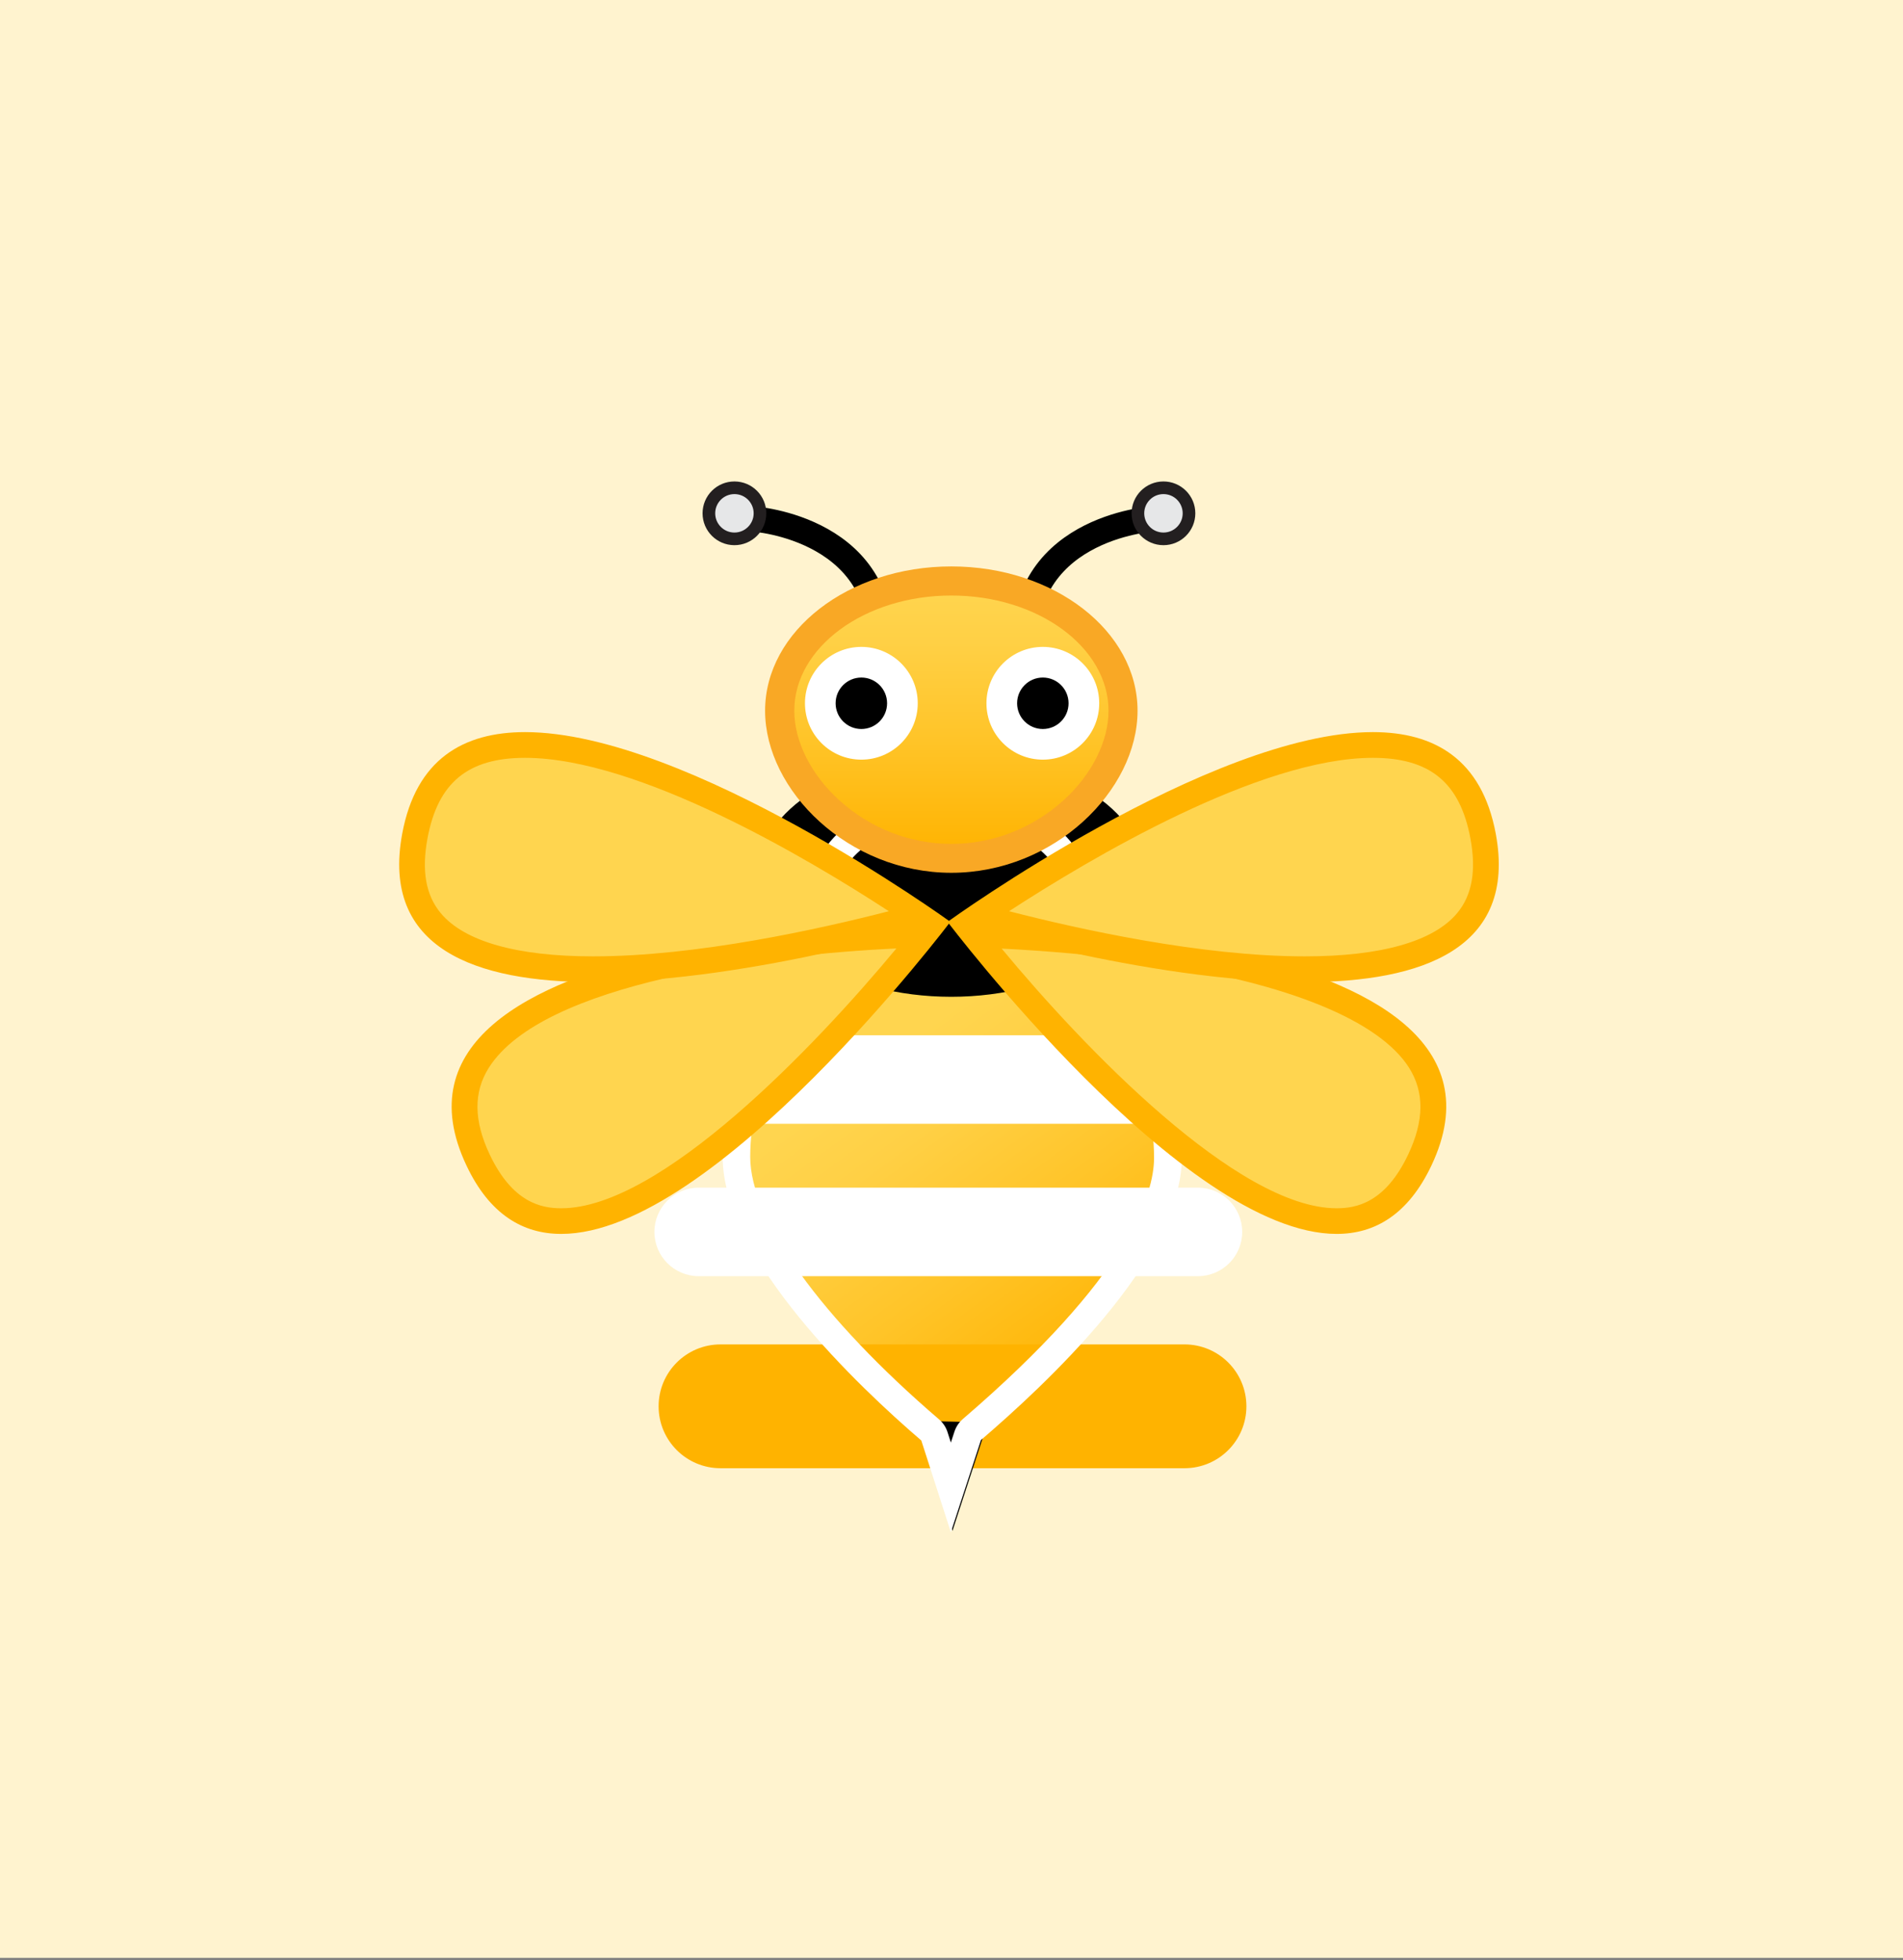 <svg width="200" height="206" viewBox="0 0 200 206" fill="none" xmlns="http://www.w3.org/2000/svg">
<rect x="0" y="0" width="200" height="206" fill="#808080" stroke="none"/>
<rect width="200" height="205.776" fill="#FFF3CF"/>
<path d="M79.153 54.545C79.153 54.545 93.92 55.475 92.472 69.466" stroke="black" stroke-width="2.656" stroke-miterlimit="10" stroke-linecap="round" stroke-linejoin="round"/>
<path d="M121.125 54.545C121.125 54.545 106.358 55.475 107.806 69.466" stroke="black" stroke-width="2.656" stroke-miterlimit="10" stroke-linecap="round" stroke-linejoin="round"/>
<path d="M124.079 121.44C124.079 135.23 100.096 153.804 100.096 153.804C100.096 153.804 76.122 135.23 76.122 121.44C76.122 107.651 86.862 96.47 100.105 96.47C113.348 96.47 124.079 107.651 124.079 121.44Z" fill="url(#paint0_linear)"/>
<path d="M99.971 104.765C111.236 104.765 120.368 99.093 120.368 92.097C120.368 85.101 111.236 79.429 99.971 79.429C88.706 79.429 79.575 85.101 79.575 92.097C79.575 99.093 88.706 104.765 99.971 104.765Z" fill="black"/>
<path d="M69.218 113.462C69.218 110.893 71.3 108.811 73.869 108.811H126.342C128.91 108.811 130.993 110.893 130.993 113.462V113.462C130.993 116.031 128.91 118.113 126.342 118.113H73.869C71.3 118.113 69.218 116.031 69.218 113.462V113.462Z" fill="white"/>
<path d="M68.777 129.476C68.777 126.908 70.859 124.825 73.428 124.825H125.901C128.469 124.825 130.552 126.908 130.552 129.476V129.476C130.552 132.045 128.469 134.127 125.901 134.127H73.428C70.859 134.127 68.777 132.045 68.777 129.476V129.476Z" fill="white"/>
<path d="M69.218 147.806C69.218 144.213 72.131 141.3 75.725 141.3H124.486C128.08 141.3 130.993 144.213 130.993 147.806V147.806C130.993 151.4 128.08 154.313 124.486 154.313H75.725C72.131 154.313 69.218 151.4 69.218 147.806V147.806Z" fill="#FFB300"/>
<path d="M96.385 149.336L100.105 160.891L103.816 149.499L96.385 149.336Z" fill="black"/>
<path d="M99.885 86.228C106.31 86.228 111.737 89.767 111.737 93.948C111.737 95.731 110.74 97.131 109.906 97.995C109.602 98.307 109.372 98.684 109.234 99.097C109.096 99.51 109.053 99.95 109.108 100.382C109.164 100.814 109.316 101.229 109.553 101.594C109.791 101.959 110.108 102.266 110.481 102.492C117.146 106.539 121.288 113.903 121.288 121.69C121.288 125.497 118.68 134.118 101.189 149.144C100.786 149.489 100.489 149.94 100.316 150.448L99.933 151.618L99.578 150.506C99.413 149.996 99.111 149.541 98.705 149.192C86.268 138.519 78.846 128.201 78.846 121.594C78.846 113.779 82.864 106.471 89.317 102.521C90.075 102.06 90.574 101.284 90.689 100.401C90.794 99.519 90.507 98.647 89.883 98.014C89.039 97.141 88.023 95.731 88.023 93.948C88.032 89.767 93.46 86.228 99.885 86.228V86.228ZM99.885 83.323C91.734 83.323 85.127 88.079 85.127 93.948C85.127 96.22 86.124 98.32 87.812 100.047C80.716 104.381 75.95 112.407 75.95 121.594C75.95 132.286 90.343 145.836 96.826 151.398L99.933 161.044L103.097 151.35C109.608 145.759 124.203 132.353 124.203 121.69C124.203 112.474 119.121 104.343 111.996 100.008C113.665 98.292 114.652 96.201 114.652 93.938C114.643 88.079 108.036 83.323 99.885 83.323V83.323Z" fill="white"/>
<path d="M99.981 90.217C89.653 90.217 81.934 82.028 81.934 74.711C81.934 67.184 90.027 61.066 99.981 61.066C109.934 61.066 118.028 67.184 118.028 74.711C118.028 82.028 110.318 90.217 99.981 90.217V90.217Z" fill="url(#paint1_linear)"/>
<path d="M99.981 62.59C109.091 62.59 116.503 68.028 116.503 74.711C116.503 77.914 114.739 81.424 111.776 84.109C108.515 87.062 104.325 88.693 99.99 88.693C95.646 88.693 91.456 87.062 88.205 84.109C85.242 81.424 83.478 77.914 83.478 74.711C83.468 68.028 90.88 62.59 99.981 62.59V62.59ZM99.981 59.532C89.174 59.532 80.409 66.321 80.409 74.702C80.409 83.083 89.174 91.733 99.981 91.733C110.788 91.733 119.553 83.083 119.553 74.702C119.553 66.33 110.798 59.532 99.981 59.532V59.532Z" fill="#F9A825"/>
<path d="M58.977 128.345C55.141 128.345 52.283 126.245 50.241 121.929C48.342 117.911 48.333 114.498 50.222 111.506C53.616 106.145 63.215 102.137 77.983 99.912C85.817 98.733 93.211 98.359 97.094 98.234C94.697 101.226 90.046 106.807 84.504 112.35C74.032 122.812 65.21 128.345 58.977 128.345C58.986 128.345 58.977 128.345 58.977 128.345Z" fill="url(#paint2_linear)"/>
<path d="M94.208 99.682C85.606 110.058 69.4 126.993 58.986 126.993C56.905 126.993 53.866 126.408 51.468 121.345C49.781 117.777 49.752 114.795 51.372 112.225C57.04 103.269 80.572 100.325 94.208 99.682V99.682ZM99.923 96.825C99.923 96.825 36.864 96.815 49.023 122.495C51.449 127.635 54.949 129.687 58.986 129.687C75.125 129.697 99.923 96.825 99.923 96.825Z" fill="#FFB300"/>
<path d="M62.333 101.859C53.789 101.859 48.054 100.171 45.283 96.834C43.442 94.619 42.895 91.685 43.605 87.858C44.804 81.424 48.591 78.298 55.189 78.298C68.835 78.298 89.739 91.618 96.672 96.297C90.516 97.994 75.087 101.859 62.333 101.859V101.859Z" fill="url(#paint3_linear)"/>
<path d="M55.179 79.65C67.108 79.65 84.954 90.256 93.412 95.77C86.201 97.63 73.255 100.516 62.333 100.516C54.326 100.516 48.793 98.944 46.319 95.971C44.746 94.082 44.295 91.512 44.928 88.108C46.021 82.258 49.176 79.65 55.179 79.65ZM55.179 76.946C48.706 76.946 43.73 79.784 42.272 87.619C40.019 99.73 50.049 103.221 62.333 103.221C78.98 103.221 99.779 96.815 99.779 96.815C99.779 96.815 72.287 76.946 55.179 76.946Z" fill="#FFB300"/>
<path d="M140.477 128.345C134.243 128.345 125.402 122.802 114.911 112.311C109.388 106.788 104.756 101.216 102.359 98.234C111.824 98.531 142.183 100.363 149.232 111.506C151.121 114.498 151.121 117.902 149.212 121.929C147.18 126.245 144.322 128.345 140.477 128.345V128.345Z" fill="url(#paint4_linear)"/>
<path d="M105.274 99.701C109.369 99.903 115.199 100.334 121.298 101.245C135.442 103.374 144.955 107.277 148.09 112.225C149.711 114.795 149.682 117.777 147.995 121.345C145.597 126.408 142.557 126.993 140.477 126.993C130.072 126.993 113.876 110.087 105.274 99.701V99.701ZM99.54 96.825C99.54 96.825 124.338 129.687 140.477 129.687C144.514 129.687 148.004 127.635 150.44 122.495C162.59 96.834 99.597 96.825 99.54 96.825V96.825Z" fill="#FFB300"/>
<path d="M137.13 101.859C124.366 101.859 108.947 97.994 102.8 96.297C109.733 91.608 130.638 78.288 144.284 78.288C150.881 78.288 154.669 81.415 155.867 87.849C156.577 91.675 156.03 94.609 154.189 96.825C151.408 100.171 145.674 101.859 137.13 101.859Z" fill="url(#paint5_linear)"/>
<path d="M144.284 76.946V79.65C150.286 79.65 153.441 82.258 154.535 88.108C155.167 91.512 154.717 94.082 153.144 95.971C150.67 98.944 145.137 100.516 137.13 100.516C126.208 100.516 113.262 97.63 106.051 95.77C114.509 90.265 132.354 79.65 144.284 79.65V76.946V76.946ZM144.284 76.946C127.176 76.946 99.693 96.815 99.693 96.815C99.693 96.815 120.483 103.221 137.139 103.221C149.423 103.221 159.454 99.73 157.2 87.619C155.733 79.784 150.747 76.946 144.284 76.946V76.946Z" fill="#FFB300"/>
<path d="M90.526 79.842C93.799 79.842 96.452 77.189 96.452 73.916C96.452 70.643 93.799 67.989 90.526 67.989C87.253 67.989 84.599 70.643 84.599 73.916C84.599 77.189 87.253 79.842 90.526 79.842Z" fill="white"/>
<path d="M90.526 76.62C92.019 76.62 93.23 75.409 93.23 73.915C93.23 72.422 92.019 71.211 90.526 71.211C89.032 71.211 87.821 72.422 87.821 73.915C87.821 75.409 89.032 76.62 90.526 76.62Z" fill="black"/>
<path d="M109.599 79.842C112.872 79.842 115.525 77.189 115.525 73.916C115.525 70.643 112.872 67.989 109.599 67.989C106.326 67.989 103.673 70.643 103.673 73.916C103.673 77.189 106.326 79.842 109.599 79.842Z" fill="white"/>
<path d="M109.599 76.62C111.092 76.62 112.303 75.409 112.303 73.915C112.303 72.422 111.092 71.211 109.599 71.211C108.105 71.211 106.895 72.422 106.895 73.915C106.895 75.409 108.105 76.62 109.599 76.62Z" fill="black"/>
<path d="M77.187 56.636C78.67 56.636 79.872 55.433 79.872 53.95C79.872 52.468 78.67 51.266 77.187 51.266C75.704 51.266 74.502 52.468 74.502 53.95C74.502 55.433 75.704 56.636 77.187 56.636Z" fill="#E6E7E8" stroke="#231F20" stroke-width="1.328" stroke-miterlimit="10" stroke-linecap="round"/>
<path d="M122.276 56.636C123.759 56.636 124.961 55.433 124.961 53.95C124.961 52.468 123.759 51.266 122.276 51.266C120.793 51.266 119.591 52.468 119.591 53.95C119.591 55.433 120.793 56.636 122.276 56.636Z" fill="#E6E7E8" stroke="#231F20" stroke-width="1.328" stroke-miterlimit="10" stroke-linecap="round"/>
<defs>
<linearGradient id="paint0_linear" x1="93.23" y1="110.879" x2="117.032" y2="143.295" gradientUnits="userSpaceOnUse">
<stop offset="0.001" stop-color="#FFD54F"/>
<stop offset="0.212" stop-color="#FFD045"/>
<stop offset="0.576" stop-color="#FFC428"/>
<stop offset="1" stop-color="#FFB300"/>
</linearGradient>
<linearGradient id="paint1_linear" x1="99.986" y1="61.469" x2="99.986" y2="89.916" gradientUnits="userSpaceOnUse">
<stop offset="0.001" stop-color="#FFD54F"/>
<stop offset="0.212" stop-color="#FFD045"/>
<stop offset="0.576" stop-color="#FFC428"/>
<stop offset="1" stop-color="#FFB300"/>
</linearGradient>
<linearGradient id="paint2_linear" x1="76.001" y1="97.354" x2="54.627" y2="165.094" gradientUnits="userSpaceOnUse">
<stop stop-color="#FFD54F"/>
<stop offset="0.304" stop-color="#FFD54F"/>
<stop offset="0.687" stop-color="#FFD54F"/>
<stop offset="0.829" stop-color="#FFD54F"/>
<stop offset="1" stop-color="#FFD045"/>
</linearGradient>
<linearGradient id="paint3_linear" x1="73.359" y1="77.609" x2="60.958" y2="133.122" gradientUnits="userSpaceOnUse">
<stop stop-color="#FFD54F"/>
<stop offset="0.304" stop-color="#FFD54F"/>
<stop offset="0.687" stop-color="#FFD54F"/>
<stop offset="0.829" stop-color="#FFD54F"/>
<stop offset="1" stop-color="#FFD045"/>
</linearGradient>
<linearGradient id="paint4_linear" x1="129.551" y1="97.354" x2="108.178" y2="165.095" gradientUnits="userSpaceOnUse">
<stop stop-color="#FFD54F"/>
<stop offset="0.304" stop-color="#FFD54F"/>
<stop offset="0.687" stop-color="#FFD54F"/>
<stop offset="0.829" stop-color="#FFD54F"/>
<stop offset="1" stop-color="#FFD045"/>
</linearGradient>
<linearGradient id="paint5_linear" x1="132.853" y1="77.599" x2="120.443" y2="133.133" gradientUnits="userSpaceOnUse">
<stop stop-color="#FFD54F"/>
<stop offset="0.304" stop-color="#FFD54F"/>
<stop offset="0.687" stop-color="#FFD54F"/>
<stop offset="0.829" stop-color="#FFD54F"/>
<stop offset="1" stop-color="#FFD045"/>
</linearGradient>
</defs>
</svg>
